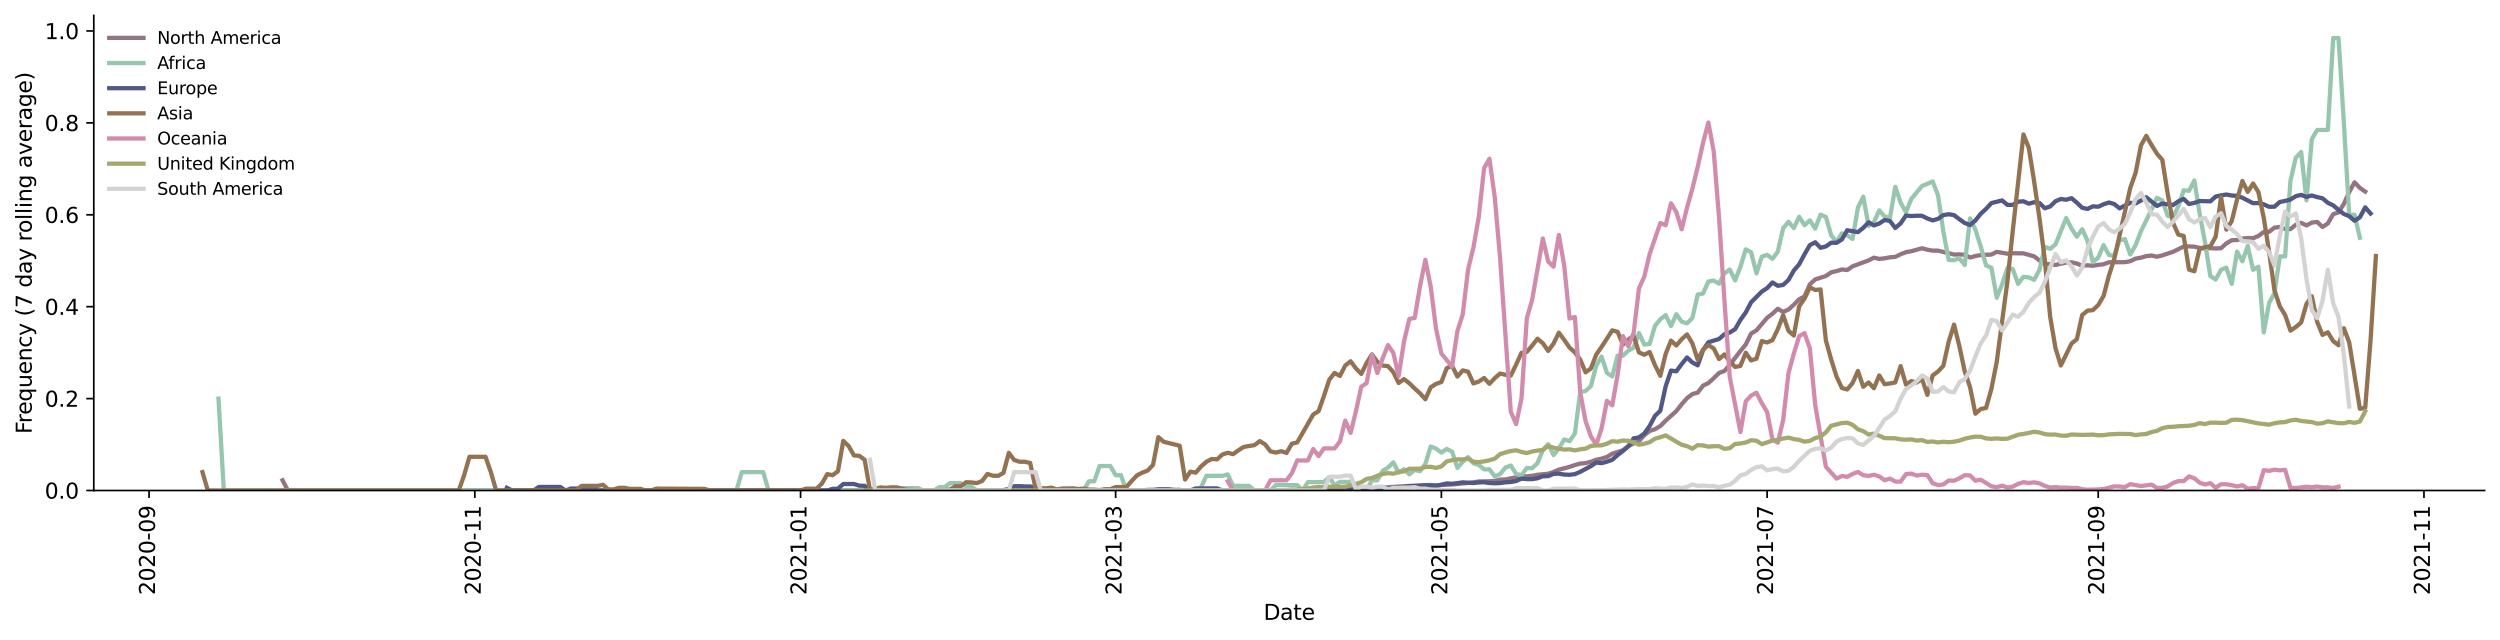 <?xml version="1.0" encoding="utf-8" standalone="no"?>
<!DOCTYPE svg PUBLIC "-//W3C//DTD SVG 1.1//EN"
  "http://www.w3.org/Graphics/SVG/1.1/DTD/svg11.dtd">
<svg height="298.621pt" version="1.1" viewBox="0 0 1166.981 298.621" width="1166.981pt" xmlns="http://www.w3.org/2000/svg" xmlns:xlink="http://www.w3.org/1999/xlink">
 <defs>
  <style type="text/css">*{stroke-linecap:butt;stroke-linejoin:round;}</style>
 </defs>
 <g id="figure_1">
  <g id="patch_1">
   <path d="M 0 298.621 
L 1166.981 298.621 
L 1166.981 0 
L 0 0 
z
" style="fill:#ffffff;"/>
  </g>
  <g id="axes_1">
   <g id="patch_2">
    <path d="M 43.781 228.96 
L 1159.781 228.96 
L 1159.781 7.2 
L 43.781 7.2 
z
" style="fill:#ffffff;"/>
   </g>
   <g id="matplotlib.axis_1">
    <g id="xtick_1">
     <g id="line2d_1">
      <defs>
       <path d="M 0 0 
L 0 3.5 
" id="m106cf8fed7" style="stroke:#000000;stroke-width:0.8;"/>
      </defs>
      <g>
       <use style="stroke:#000000;stroke-width:0.8;" x="69.581" xlink:href="#m106cf8fed7" y="228.96"/>
      </g>
     </g>
     <g id="text_1">
      <!-- 2020-09 -->
      <g transform="translate(72.34 277.743)rotate(-90)scale(0.1 -0.1)">
       <defs>
        <path d="M 1228 531 
L 3431 531 
L 3431 0 
L 469 0 
L 469 531 
Q 828 903 1448 1529 
Q 2069 2156 2228 2338 
Q 2531 2678 2651 2914 
Q 2772 3150 2772 3378 
Q 2772 3750 2511 3984 
Q 2250 4219 1831 4219 
Q 1534 4219 1204 4116 
Q 875 4013 500 3803 
L 500 4441 
Q 881 4594 1212 4672 
Q 1544 4750 1819 4750 
Q 2544 4750 2975 4387 
Q 3406 4025 3406 3419 
Q 3406 3131 3298 2873 
Q 3191 2616 2906 2266 
Q 2828 2175 2409 1742 
Q 1991 1309 1228 531 
z
" id="DejaVuSans-32" transform="scale(0.016)"/>
        <path d="M 2034 4250 
Q 1547 4250 1301 3770 
Q 1056 3291 1056 2328 
Q 1056 1369 1301 889 
Q 1547 409 2034 409 
Q 2525 409 2770 889 
Q 3016 1369 3016 2328 
Q 3016 3291 2770 3770 
Q 2525 4250 2034 4250 
z
M 2034 4750 
Q 2819 4750 3233 4129 
Q 3647 3509 3647 2328 
Q 3647 1150 3233 529 
Q 2819 -91 2034 -91 
Q 1250 -91 836 529 
Q 422 1150 422 2328 
Q 422 3509 836 4129 
Q 1250 4750 2034 4750 
z
" id="DejaVuSans-30" transform="scale(0.016)"/>
        <path d="M 313 2009 
L 1997 2009 
L 1997 1497 
L 313 1497 
L 313 2009 
z
" id="DejaVuSans-2d" transform="scale(0.016)"/>
        <path d="M 703 97 
L 703 672 
Q 941 559 1184 500 
Q 1428 441 1663 441 
Q 2288 441 2617 861 
Q 2947 1281 2994 2138 
Q 2813 1869 2534 1725 
Q 2256 1581 1919 1581 
Q 1219 1581 811 2004 
Q 403 2428 403 3163 
Q 403 3881 828 4315 
Q 1253 4750 1959 4750 
Q 2769 4750 3195 4129 
Q 3622 3509 3622 2328 
Q 3622 1225 3098 567 
Q 2575 -91 1691 -91 
Q 1453 -91 1209 -44 
Q 966 3 703 97 
z
M 1959 2075 
Q 2384 2075 2632 2365 
Q 2881 2656 2881 3163 
Q 2881 3666 2632 3958 
Q 2384 4250 1959 4250 
Q 1534 4250 1286 3958 
Q 1038 3666 1038 3163 
Q 1038 2656 1286 2365 
Q 1534 2075 1959 2075 
z
" id="DejaVuSans-39" transform="scale(0.016)"/>
       </defs>
       <use xlink:href="#DejaVuSans-32"/>
       <use x="63.623" xlink:href="#DejaVuSans-30"/>
       <use x="127.246" xlink:href="#DejaVuSans-32"/>
       <use x="190.869" xlink:href="#DejaVuSans-30"/>
       <use x="254.492" xlink:href="#DejaVuSans-2d"/>
       <use x="290.576" xlink:href="#DejaVuSans-30"/>
       <use x="354.199" xlink:href="#DejaVuSans-39"/>
      </g>
     </g>
    </g>
    <g id="xtick_2">
     <g id="line2d_2">
      <g>
       <use style="stroke:#000000;stroke-width:0.8;" x="221.638" xlink:href="#m106cf8fed7" y="228.96"/>
      </g>
     </g>
     <g id="text_2">
      <!-- 2020-11 -->
      <g transform="translate(224.398 277.743)rotate(-90)scale(0.1 -0.1)">
       <defs>
        <path d="M 794 531 
L 1825 531 
L 1825 4091 
L 703 3866 
L 703 4441 
L 1819 4666 
L 2450 4666 
L 2450 531 
L 3481 531 
L 3481 0 
L 794 0 
L 794 531 
z
" id="DejaVuSans-31" transform="scale(0.016)"/>
       </defs>
       <use xlink:href="#DejaVuSans-32"/>
       <use x="63.623" xlink:href="#DejaVuSans-30"/>
       <use x="127.246" xlink:href="#DejaVuSans-32"/>
       <use x="190.869" xlink:href="#DejaVuSans-30"/>
       <use x="254.492" xlink:href="#DejaVuSans-2d"/>
       <use x="290.576" xlink:href="#DejaVuSans-31"/>
       <use x="354.199" xlink:href="#DejaVuSans-31"/>
      </g>
     </g>
    </g>
    <g id="xtick_3">
     <g id="line2d_3">
      <g>
       <use style="stroke:#000000;stroke-width:0.8;" x="373.695" xlink:href="#m106cf8fed7" y="228.96"/>
      </g>
     </g>
     <g id="text_3">
      <!-- 2021-01 -->
      <g transform="translate(376.455 277.743)rotate(-90)scale(0.1 -0.1)">
       <use xlink:href="#DejaVuSans-32"/>
       <use x="63.623" xlink:href="#DejaVuSans-30"/>
       <use x="127.246" xlink:href="#DejaVuSans-32"/>
       <use x="190.869" xlink:href="#DejaVuSans-31"/>
       <use x="254.492" xlink:href="#DejaVuSans-2d"/>
       <use x="290.576" xlink:href="#DejaVuSans-30"/>
       <use x="354.199" xlink:href="#DejaVuSans-31"/>
      </g>
     </g>
    </g>
    <g id="xtick_4">
     <g id="line2d_4">
      <g>
       <use style="stroke:#000000;stroke-width:0.8;" x="520.767" xlink:href="#m106cf8fed7" y="228.96"/>
      </g>
     </g>
     <g id="text_4">
      <!-- 2021-03 -->
      <g transform="translate(523.527 277.743)rotate(-90)scale(0.1 -0.1)">
       <defs>
        <path d="M 2597 2516 
Q 3050 2419 3304 2112 
Q 3559 1806 3559 1356 
Q 3559 666 3084 287 
Q 2609 -91 1734 -91 
Q 1441 -91 1130 -33 
Q 819 25 488 141 
L 488 750 
Q 750 597 1062 519 
Q 1375 441 1716 441 
Q 2309 441 2620 675 
Q 2931 909 2931 1356 
Q 2931 1769 2642 2001 
Q 2353 2234 1838 2234 
L 1294 2234 
L 1294 2753 
L 1863 2753 
Q 2328 2753 2575 2939 
Q 2822 3125 2822 3475 
Q 2822 3834 2567 4026 
Q 2313 4219 1838 4219 
Q 1578 4219 1281 4162 
Q 984 4106 628 3988 
L 628 4550 
Q 988 4650 1302 4700 
Q 1616 4750 1894 4750 
Q 2613 4750 3031 4423 
Q 3450 4097 3450 3541 
Q 3450 3153 3228 2886 
Q 3006 2619 2597 2516 
z
" id="DejaVuSans-33" transform="scale(0.016)"/>
       </defs>
       <use xlink:href="#DejaVuSans-32"/>
       <use x="63.623" xlink:href="#DejaVuSans-30"/>
       <use x="127.246" xlink:href="#DejaVuSans-32"/>
       <use x="190.869" xlink:href="#DejaVuSans-31"/>
       <use x="254.492" xlink:href="#DejaVuSans-2d"/>
       <use x="290.576" xlink:href="#DejaVuSans-30"/>
       <use x="354.199" xlink:href="#DejaVuSans-33"/>
      </g>
     </g>
    </g>
    <g id="xtick_5">
     <g id="line2d_5">
      <g>
       <use style="stroke:#000000;stroke-width:0.8;" x="672.824" xlink:href="#m106cf8fed7" y="228.96"/>
      </g>
     </g>
     <g id="text_5">
      <!-- 2021-05 -->
      <g transform="translate(675.584 277.743)rotate(-90)scale(0.1 -0.1)">
       <defs>
        <path d="M 691 4666 
L 3169 4666 
L 3169 4134 
L 1269 4134 
L 1269 2991 
Q 1406 3038 1543 3061 
Q 1681 3084 1819 3084 
Q 2600 3084 3056 2656 
Q 3513 2228 3513 1497 
Q 3513 744 3044 326 
Q 2575 -91 1722 -91 
Q 1428 -91 1123 -41 
Q 819 9 494 109 
L 494 744 
Q 775 591 1075 516 
Q 1375 441 1709 441 
Q 2250 441 2565 725 
Q 2881 1009 2881 1497 
Q 2881 1984 2565 2268 
Q 2250 2553 1709 2553 
Q 1456 2553 1204 2497 
Q 953 2441 691 2322 
L 691 4666 
z
" id="DejaVuSans-35" transform="scale(0.016)"/>
       </defs>
       <use xlink:href="#DejaVuSans-32"/>
       <use x="63.623" xlink:href="#DejaVuSans-30"/>
       <use x="127.246" xlink:href="#DejaVuSans-32"/>
       <use x="190.869" xlink:href="#DejaVuSans-31"/>
       <use x="254.492" xlink:href="#DejaVuSans-2d"/>
       <use x="290.576" xlink:href="#DejaVuSans-30"/>
       <use x="354.199" xlink:href="#DejaVuSans-35"/>
      </g>
     </g>
    </g>
    <g id="xtick_6">
     <g id="line2d_6">
      <g>
       <use style="stroke:#000000;stroke-width:0.8;" x="824.882" xlink:href="#m106cf8fed7" y="228.96"/>
      </g>
     </g>
     <g id="text_6">
      <!-- 2021-07 -->
      <g transform="translate(827.641 277.743)rotate(-90)scale(0.1 -0.1)">
       <defs>
        <path d="M 525 4666 
L 3525 4666 
L 3525 4397 
L 1831 0 
L 1172 0 
L 2766 4134 
L 525 4134 
L 525 4666 
z
" id="DejaVuSans-37" transform="scale(0.016)"/>
       </defs>
       <use xlink:href="#DejaVuSans-32"/>
       <use x="63.623" xlink:href="#DejaVuSans-30"/>
       <use x="127.246" xlink:href="#DejaVuSans-32"/>
       <use x="190.869" xlink:href="#DejaVuSans-31"/>
       <use x="254.492" xlink:href="#DejaVuSans-2d"/>
       <use x="290.576" xlink:href="#DejaVuSans-30"/>
       <use x="354.199" xlink:href="#DejaVuSans-37"/>
      </g>
     </g>
    </g>
    <g id="xtick_7">
     <g id="line2d_7">
      <g>
       <use style="stroke:#000000;stroke-width:0.8;" x="979.431" xlink:href="#m106cf8fed7" y="228.96"/>
      </g>
     </g>
     <g id="text_7">
      <!-- 2021-09 -->
      <g transform="translate(982.191 277.743)rotate(-90)scale(0.1 -0.1)">
       <use xlink:href="#DejaVuSans-32"/>
       <use x="63.623" xlink:href="#DejaVuSans-30"/>
       <use x="127.246" xlink:href="#DejaVuSans-32"/>
       <use x="190.869" xlink:href="#DejaVuSans-31"/>
       <use x="254.492" xlink:href="#DejaVuSans-2d"/>
       <use x="290.576" xlink:href="#DejaVuSans-30"/>
       <use x="354.199" xlink:href="#DejaVuSans-39"/>
      </g>
     </g>
    </g>
    <g id="xtick_8">
     <g id="line2d_8">
      <g>
       <use style="stroke:#000000;stroke-width:0.8;" x="1131.489" xlink:href="#m106cf8fed7" y="228.96"/>
      </g>
     </g>
     <g id="text_8">
      <!-- 2021-11 -->
      <g transform="translate(1134.248 277.743)rotate(-90)scale(0.1 -0.1)">
       <use xlink:href="#DejaVuSans-32"/>
       <use x="63.623" xlink:href="#DejaVuSans-30"/>
       <use x="127.246" xlink:href="#DejaVuSans-32"/>
       <use x="190.869" xlink:href="#DejaVuSans-31"/>
       <use x="254.492" xlink:href="#DejaVuSans-2d"/>
       <use x="290.576" xlink:href="#DejaVuSans-31"/>
       <use x="354.199" xlink:href="#DejaVuSans-31"/>
      </g>
     </g>
    </g>
    <g id="text_9">
     <!-- Date -->
     <g transform="translate(589.83 289.341)scale(0.1 -0.1)">
      <defs>
       <path d="M 1259 4147 
L 1259 519 
L 2022 519 
Q 2988 519 3436 956 
Q 3884 1394 3884 2338 
Q 3884 3275 3436 3711 
Q 2988 4147 2022 4147 
L 1259 4147 
z
M 628 4666 
L 1925 4666 
Q 3281 4666 3915 4102 
Q 4550 3538 4550 2338 
Q 4550 1131 3912 565 
Q 3275 0 1925 0 
L 628 0 
L 628 4666 
z
" id="DejaVuSans-44" transform="scale(0.016)"/>
       <path d="M 2194 1759 
Q 1497 1759 1228 1600 
Q 959 1441 959 1056 
Q 959 750 1161 570 
Q 1363 391 1709 391 
Q 2188 391 2477 730 
Q 2766 1069 2766 1631 
L 2766 1759 
L 2194 1759 
z
M 3341 1997 
L 3341 0 
L 2766 0 
L 2766 531 
Q 2569 213 2275 61 
Q 1981 -91 1556 -91 
Q 1019 -91 701 211 
Q 384 513 384 1019 
Q 384 1609 779 1909 
Q 1175 2209 1959 2209 
L 2766 2209 
L 2766 2266 
Q 2766 2663 2505 2880 
Q 2244 3097 1772 3097 
Q 1472 3097 1187 3025 
Q 903 2953 641 2809 
L 641 3341 
Q 956 3463 1253 3523 
Q 1550 3584 1831 3584 
Q 2591 3584 2966 3190 
Q 3341 2797 3341 1997 
z
" id="DejaVuSans-61" transform="scale(0.016)"/>
       <path d="M 1172 4494 
L 1172 3500 
L 2356 3500 
L 2356 3053 
L 1172 3053 
L 1172 1153 
Q 1172 725 1289 603 
Q 1406 481 1766 481 
L 2356 481 
L 2356 0 
L 1766 0 
Q 1100 0 847 248 
Q 594 497 594 1153 
L 594 3053 
L 172 3053 
L 172 3500 
L 594 3500 
L 594 4494 
L 1172 4494 
z
" id="DejaVuSans-74" transform="scale(0.016)"/>
       <path d="M 3597 1894 
L 3597 1613 
L 953 1613 
Q 991 1019 1311 708 
Q 1631 397 2203 397 
Q 2534 397 2845 478 
Q 3156 559 3463 722 
L 3463 178 
Q 3153 47 2828 -22 
Q 2503 -91 2169 -91 
Q 1331 -91 842 396 
Q 353 884 353 1716 
Q 353 2575 817 3079 
Q 1281 3584 2069 3584 
Q 2775 3584 3186 3129 
Q 3597 2675 3597 1894 
z
M 3022 2063 
Q 3016 2534 2758 2815 
Q 2500 3097 2075 3097 
Q 1594 3097 1305 2825 
Q 1016 2553 972 2059 
L 3022 2063 
z
" id="DejaVuSans-65" transform="scale(0.016)"/>
      </defs>
      <use xlink:href="#DejaVuSans-44"/>
      <use x="77.002" xlink:href="#DejaVuSans-61"/>
      <use x="138.281" xlink:href="#DejaVuSans-74"/>
      <use x="177.49" xlink:href="#DejaVuSans-65"/>
     </g>
    </g>
   </g>
   <g id="matplotlib.axis_2">
    <g id="ytick_1">
     <g id="line2d_9">
      <defs>
       <path d="M 0 0 
L -3.5 0 
" id="m0763ce5f52" style="stroke:#000000;stroke-width:0.8;"/>
      </defs>
      <g>
       <use style="stroke:#000000;stroke-width:0.8;" x="43.781" xlink:href="#m0763ce5f52" y="228.96"/>
      </g>
     </g>
     <g id="text_10">
      <!-- 0.0 -->
      <g transform="translate(20.878 232.759)scale(0.1 -0.1)">
       <defs>
        <path d="M 684 794 
L 1344 794 
L 1344 0 
L 684 0 
L 684 794 
z
" id="DejaVuSans-2e" transform="scale(0.016)"/>
       </defs>
       <use xlink:href="#DejaVuSans-30"/>
       <use x="63.623" xlink:href="#DejaVuSans-2e"/>
       <use x="95.41" xlink:href="#DejaVuSans-30"/>
      </g>
     </g>
    </g>
    <g id="ytick_2">
     <g id="line2d_10">
      <g>
       <use style="stroke:#000000;stroke-width:0.8;" x="43.781" xlink:href="#m0763ce5f52" y="186.06"/>
      </g>
     </g>
     <g id="text_11">
      <!-- 0.2 -->
      <g transform="translate(20.878 189.859)scale(0.1 -0.1)">
       <use xlink:href="#DejaVuSans-30"/>
       <use x="63.623" xlink:href="#DejaVuSans-2e"/>
       <use x="95.41" xlink:href="#DejaVuSans-32"/>
      </g>
     </g>
    </g>
    <g id="ytick_3">
     <g id="line2d_11">
      <g>
       <use style="stroke:#000000;stroke-width:0.8;" x="43.781" xlink:href="#m0763ce5f52" y="143.16"/>
      </g>
     </g>
     <g id="text_12">
      <!-- 0.4 -->
      <g transform="translate(20.878 146.959)scale(0.1 -0.1)">
       <defs>
        <path d="M 2419 4116 
L 825 1625 
L 2419 1625 
L 2419 4116 
z
M 2253 4666 
L 3047 4666 
L 3047 1625 
L 3713 1625 
L 3713 1100 
L 3047 1100 
L 3047 0 
L 2419 0 
L 2419 1100 
L 313 1100 
L 313 1709 
L 2253 4666 
z
" id="DejaVuSans-34" transform="scale(0.016)"/>
       </defs>
       <use xlink:href="#DejaVuSans-30"/>
       <use x="63.623" xlink:href="#DejaVuSans-2e"/>
       <use x="95.41" xlink:href="#DejaVuSans-34"/>
      </g>
     </g>
    </g>
    <g id="ytick_4">
     <g id="line2d_12">
      <g>
       <use style="stroke:#000000;stroke-width:0.8;" x="43.781" xlink:href="#m0763ce5f52" y="100.26"/>
      </g>
     </g>
     <g id="text_13">
      <!-- 0.6 -->
      <g transform="translate(20.878 104.059)scale(0.1 -0.1)">
       <defs>
        <path d="M 2113 2584 
Q 1688 2584 1439 2293 
Q 1191 2003 1191 1497 
Q 1191 994 1439 701 
Q 1688 409 2113 409 
Q 2538 409 2786 701 
Q 3034 994 3034 1497 
Q 3034 2003 2786 2293 
Q 2538 2584 2113 2584 
z
M 3366 4563 
L 3366 3988 
Q 3128 4100 2886 4159 
Q 2644 4219 2406 4219 
Q 1781 4219 1451 3797 
Q 1122 3375 1075 2522 
Q 1259 2794 1537 2939 
Q 1816 3084 2150 3084 
Q 2853 3084 3261 2657 
Q 3669 2231 3669 1497 
Q 3669 778 3244 343 
Q 2819 -91 2113 -91 
Q 1303 -91 875 529 
Q 447 1150 447 2328 
Q 447 3434 972 4092 
Q 1497 4750 2381 4750 
Q 2619 4750 2861 4703 
Q 3103 4656 3366 4563 
z
" id="DejaVuSans-36" transform="scale(0.016)"/>
       </defs>
       <use xlink:href="#DejaVuSans-30"/>
       <use x="63.623" xlink:href="#DejaVuSans-2e"/>
       <use x="95.41" xlink:href="#DejaVuSans-36"/>
      </g>
     </g>
    </g>
    <g id="ytick_5">
     <g id="line2d_13">
      <g>
       <use style="stroke:#000000;stroke-width:0.8;" x="43.781" xlink:href="#m0763ce5f52" y="57.36"/>
      </g>
     </g>
     <g id="text_14">
      <!-- 0.8 -->
      <g transform="translate(20.878 61.159)scale(0.1 -0.1)">
       <defs>
        <path d="M 2034 2216 
Q 1584 2216 1326 1975 
Q 1069 1734 1069 1313 
Q 1069 891 1326 650 
Q 1584 409 2034 409 
Q 2484 409 2743 651 
Q 3003 894 3003 1313 
Q 3003 1734 2745 1975 
Q 2488 2216 2034 2216 
z
M 1403 2484 
Q 997 2584 770 2862 
Q 544 3141 544 3541 
Q 544 4100 942 4425 
Q 1341 4750 2034 4750 
Q 2731 4750 3128 4425 
Q 3525 4100 3525 3541 
Q 3525 3141 3298 2862 
Q 3072 2584 2669 2484 
Q 3125 2378 3379 2068 
Q 3634 1759 3634 1313 
Q 3634 634 3220 271 
Q 2806 -91 2034 -91 
Q 1263 -91 848 271 
Q 434 634 434 1313 
Q 434 1759 690 2068 
Q 947 2378 1403 2484 
z
M 1172 3481 
Q 1172 3119 1398 2916 
Q 1625 2713 2034 2713 
Q 2441 2713 2670 2916 
Q 2900 3119 2900 3481 
Q 2900 3844 2670 4047 
Q 2441 4250 2034 4250 
Q 1625 4250 1398 4047 
Q 1172 3844 1172 3481 
z
" id="DejaVuSans-38" transform="scale(0.016)"/>
       </defs>
       <use xlink:href="#DejaVuSans-30"/>
       <use x="63.623" xlink:href="#DejaVuSans-2e"/>
       <use x="95.41" xlink:href="#DejaVuSans-38"/>
      </g>
     </g>
    </g>
    <g id="ytick_6">
     <g id="line2d_14">
      <g>
       <use style="stroke:#000000;stroke-width:0.8;" x="43.781" xlink:href="#m0763ce5f52" y="14.46"/>
      </g>
     </g>
     <g id="text_15">
      <!-- 1.0 -->
      <g transform="translate(20.878 18.259)scale(0.1 -0.1)">
       <use xlink:href="#DejaVuSans-31"/>
       <use x="63.623" xlink:href="#DejaVuSans-2e"/>
       <use x="95.41" xlink:href="#DejaVuSans-30"/>
      </g>
     </g>
    </g>
    <g id="text_16">
     <!-- Frequency (7 day rolling average) -->
     <g transform="translate(14.798 202.529)rotate(-90)scale(0.1 -0.1)">
      <defs>
       <path d="M 628 4666 
L 3309 4666 
L 3309 4134 
L 1259 4134 
L 1259 2759 
L 3109 2759 
L 3109 2228 
L 1259 2228 
L 1259 0 
L 628 0 
L 628 4666 
z
" id="DejaVuSans-46" transform="scale(0.016)"/>
       <path d="M 2631 2963 
Q 2534 3019 2420 3045 
Q 2306 3072 2169 3072 
Q 1681 3072 1420 2755 
Q 1159 2438 1159 1844 
L 1159 0 
L 581 0 
L 581 3500 
L 1159 3500 
L 1159 2956 
Q 1341 3275 1631 3429 
Q 1922 3584 2338 3584 
Q 2397 3584 2469 3576 
Q 2541 3569 2628 3553 
L 2631 2963 
z
" id="DejaVuSans-72" transform="scale(0.016)"/>
       <path d="M 947 1747 
Q 947 1113 1208 752 
Q 1469 391 1925 391 
Q 2381 391 2643 752 
Q 2906 1113 2906 1747 
Q 2906 2381 2643 2742 
Q 2381 3103 1925 3103 
Q 1469 3103 1208 2742 
Q 947 2381 947 1747 
z
M 2906 525 
Q 2725 213 2448 61 
Q 2172 -91 1784 -91 
Q 1150 -91 751 415 
Q 353 922 353 1747 
Q 353 2572 751 3078 
Q 1150 3584 1784 3584 
Q 2172 3584 2448 3432 
Q 2725 3281 2906 2969 
L 2906 3500 
L 3481 3500 
L 3481 -1331 
L 2906 -1331 
L 2906 525 
z
" id="DejaVuSans-71" transform="scale(0.016)"/>
       <path d="M 544 1381 
L 544 3500 
L 1119 3500 
L 1119 1403 
Q 1119 906 1312 657 
Q 1506 409 1894 409 
Q 2359 409 2629 706 
Q 2900 1003 2900 1516 
L 2900 3500 
L 3475 3500 
L 3475 0 
L 2900 0 
L 2900 538 
Q 2691 219 2414 64 
Q 2138 -91 1772 -91 
Q 1169 -91 856 284 
Q 544 659 544 1381 
z
M 1991 3584 
L 1991 3584 
z
" id="DejaVuSans-75" transform="scale(0.016)"/>
       <path d="M 3513 2113 
L 3513 0 
L 2938 0 
L 2938 2094 
Q 2938 2591 2744 2837 
Q 2550 3084 2163 3084 
Q 1697 3084 1428 2787 
Q 1159 2491 1159 1978 
L 1159 0 
L 581 0 
L 581 3500 
L 1159 3500 
L 1159 2956 
Q 1366 3272 1645 3428 
Q 1925 3584 2291 3584 
Q 2894 3584 3203 3211 
Q 3513 2838 3513 2113 
z
" id="DejaVuSans-6e" transform="scale(0.016)"/>
       <path d="M 3122 3366 
L 3122 2828 
Q 2878 2963 2633 3030 
Q 2388 3097 2138 3097 
Q 1578 3097 1268 2742 
Q 959 2388 959 1747 
Q 959 1106 1268 751 
Q 1578 397 2138 397 
Q 2388 397 2633 464 
Q 2878 531 3122 666 
L 3122 134 
Q 2881 22 2623 -34 
Q 2366 -91 2075 -91 
Q 1284 -91 818 406 
Q 353 903 353 1747 
Q 353 2603 823 3093 
Q 1294 3584 2113 3584 
Q 2378 3584 2631 3529 
Q 2884 3475 3122 3366 
z
" id="DejaVuSans-63" transform="scale(0.016)"/>
       <path d="M 2059 -325 
Q 1816 -950 1584 -1140 
Q 1353 -1331 966 -1331 
L 506 -1331 
L 506 -850 
L 844 -850 
Q 1081 -850 1212 -737 
Q 1344 -625 1503 -206 
L 1606 56 
L 191 3500 
L 800 3500 
L 1894 763 
L 2988 3500 
L 3597 3500 
L 2059 -325 
z
" id="DejaVuSans-79" transform="scale(0.016)"/>
       <path id="DejaVuSans-20" transform="scale(0.016)"/>
       <path d="M 1984 4856 
Q 1566 4138 1362 3434 
Q 1159 2731 1159 2009 
Q 1159 1288 1364 580 
Q 1569 -128 1984 -844 
L 1484 -844 
Q 1016 -109 783 600 
Q 550 1309 550 2009 
Q 550 2706 781 3412 
Q 1013 4119 1484 4856 
L 1984 4856 
z
" id="DejaVuSans-28" transform="scale(0.016)"/>
       <path d="M 2906 2969 
L 2906 4863 
L 3481 4863 
L 3481 0 
L 2906 0 
L 2906 525 
Q 2725 213 2448 61 
Q 2172 -91 1784 -91 
Q 1150 -91 751 415 
Q 353 922 353 1747 
Q 353 2572 751 3078 
Q 1150 3584 1784 3584 
Q 2172 3584 2448 3432 
Q 2725 3281 2906 2969 
z
M 947 1747 
Q 947 1113 1208 752 
Q 1469 391 1925 391 
Q 2381 391 2643 752 
Q 2906 1113 2906 1747 
Q 2906 2381 2643 2742 
Q 2381 3103 1925 3103 
Q 1469 3103 1208 2742 
Q 947 2381 947 1747 
z
" id="DejaVuSans-64" transform="scale(0.016)"/>
       <path d="M 1959 3097 
Q 1497 3097 1228 2736 
Q 959 2375 959 1747 
Q 959 1119 1226 758 
Q 1494 397 1959 397 
Q 2419 397 2687 759 
Q 2956 1122 2956 1747 
Q 2956 2369 2687 2733 
Q 2419 3097 1959 3097 
z
M 1959 3584 
Q 2709 3584 3137 3096 
Q 3566 2609 3566 1747 
Q 3566 888 3137 398 
Q 2709 -91 1959 -91 
Q 1206 -91 779 398 
Q 353 888 353 1747 
Q 353 2609 779 3096 
Q 1206 3584 1959 3584 
z
" id="DejaVuSans-6f" transform="scale(0.016)"/>
       <path d="M 603 4863 
L 1178 4863 
L 1178 0 
L 603 0 
L 603 4863 
z
" id="DejaVuSans-6c" transform="scale(0.016)"/>
       <path d="M 603 3500 
L 1178 3500 
L 1178 0 
L 603 0 
L 603 3500 
z
M 603 4863 
L 1178 4863 
L 1178 4134 
L 603 4134 
L 603 4863 
z
" id="DejaVuSans-69" transform="scale(0.016)"/>
       <path d="M 2906 1791 
Q 2906 2416 2648 2759 
Q 2391 3103 1925 3103 
Q 1463 3103 1205 2759 
Q 947 2416 947 1791 
Q 947 1169 1205 825 
Q 1463 481 1925 481 
Q 2391 481 2648 825 
Q 2906 1169 2906 1791 
z
M 3481 434 
Q 3481 -459 3084 -895 
Q 2688 -1331 1869 -1331 
Q 1566 -1331 1297 -1286 
Q 1028 -1241 775 -1147 
L 775 -588 
Q 1028 -725 1275 -790 
Q 1522 -856 1778 -856 
Q 2344 -856 2625 -561 
Q 2906 -266 2906 331 
L 2906 616 
Q 2728 306 2450 153 
Q 2172 0 1784 0 
Q 1141 0 747 490 
Q 353 981 353 1791 
Q 353 2603 747 3093 
Q 1141 3584 1784 3584 
Q 2172 3584 2450 3431 
Q 2728 3278 2906 2969 
L 2906 3500 
L 3481 3500 
L 3481 434 
z
" id="DejaVuSans-67" transform="scale(0.016)"/>
       <path d="M 191 3500 
L 800 3500 
L 1894 563 
L 2988 3500 
L 3597 3500 
L 2284 0 
L 1503 0 
L 191 3500 
z
" id="DejaVuSans-76" transform="scale(0.016)"/>
       <path d="M 513 4856 
L 1013 4856 
Q 1481 4119 1714 3412 
Q 1947 2706 1947 2009 
Q 1947 1309 1714 600 
Q 1481 -109 1013 -844 
L 513 -844 
Q 928 -128 1133 580 
Q 1338 1288 1338 2009 
Q 1338 2731 1133 3434 
Q 928 4138 513 4856 
z
" id="DejaVuSans-29" transform="scale(0.016)"/>
      </defs>
      <use xlink:href="#DejaVuSans-46"/>
      <use x="50.27" xlink:href="#DejaVuSans-72"/>
      <use x="89.133" xlink:href="#DejaVuSans-65"/>
      <use x="150.656" xlink:href="#DejaVuSans-71"/>
      <use x="214.133" xlink:href="#DejaVuSans-75"/>
      <use x="277.512" xlink:href="#DejaVuSans-65"/>
      <use x="339.035" xlink:href="#DejaVuSans-6e"/>
      <use x="402.414" xlink:href="#DejaVuSans-63"/>
      <use x="457.395" xlink:href="#DejaVuSans-79"/>
      <use x="516.574" xlink:href="#DejaVuSans-20"/>
      <use x="548.361" xlink:href="#DejaVuSans-28"/>
      <use x="587.375" xlink:href="#DejaVuSans-37"/>
      <use x="650.998" xlink:href="#DejaVuSans-20"/>
      <use x="682.785" xlink:href="#DejaVuSans-64"/>
      <use x="746.262" xlink:href="#DejaVuSans-61"/>
      <use x="807.541" xlink:href="#DejaVuSans-79"/>
      <use x="866.721" xlink:href="#DejaVuSans-20"/>
      <use x="898.508" xlink:href="#DejaVuSans-72"/>
      <use x="937.371" xlink:href="#DejaVuSans-6f"/>
      <use x="998.553" xlink:href="#DejaVuSans-6c"/>
      <use x="1026.336" xlink:href="#DejaVuSans-6c"/>
      <use x="1054.119" xlink:href="#DejaVuSans-69"/>
      <use x="1081.902" xlink:href="#DejaVuSans-6e"/>
      <use x="1145.281" xlink:href="#DejaVuSans-67"/>
      <use x="1208.758" xlink:href="#DejaVuSans-20"/>
      <use x="1240.545" xlink:href="#DejaVuSans-61"/>
      <use x="1301.824" xlink:href="#DejaVuSans-76"/>
      <use x="1361.004" xlink:href="#DejaVuSans-65"/>
      <use x="1422.527" xlink:href="#DejaVuSans-72"/>
      <use x="1463.641" xlink:href="#DejaVuSans-61"/>
      <use x="1524.92" xlink:href="#DejaVuSans-67"/>
      <use x="1588.396" xlink:href="#DejaVuSans-65"/>
      <use x="1649.92" xlink:href="#DejaVuSans-29"/>
     </g>
    </g>
   </g>
   <g id="line2d_15">
    <path clip-path="url(#pd599f69d08)" d="M 131.9 224.193 
L 134.392 228.96 
L 595.549 228.878 
L 603.028 228.793 
L 617.984 228.678 
L 620.477 228.643 
L 625.462 228.413 
L 640.419 227.921 
L 662.853 226.51 
L 667.839 226.378 
L 670.332 226.539 
L 677.81 226.154 
L 687.781 225.168 
L 690.274 224.752 
L 695.259 224.652 
L 697.752 224.488 
L 700.245 223.888 
L 702.737 223.798 
L 710.215 222.286 
L 712.708 222.369 
L 715.201 222.101 
L 717.694 221.628 
L 722.679 221.125 
L 725.172 220.31 
L 727.665 219.23 
L 732.65 217.939 
L 735.143 217.078 
L 737.636 216.387 
L 740.128 216.183 
L 742.621 215.539 
L 745.114 214.621 
L 747.607 214.088 
L 750.099 213.328 
L 752.592 211.767 
L 757.578 210.189 
L 760.07 208.293 
L 762.563 206.976 
L 765.056 205.933 
L 767.549 203.161 
L 770.041 201.165 
L 772.534 200.336 
L 775.027 198.889 
L 777.519 196.357 
L 782.505 191.877 
L 784.998 188.677 
L 787.49 185.862 
L 789.983 183.951 
L 792.476 183.267 
L 794.969 180.025 
L 797.461 178.801 
L 799.954 176.559 
L 802.447 174.073 
L 804.94 173.172 
L 807.432 170.353 
L 812.418 163.84 
L 814.911 160.795 
L 817.403 155.705 
L 819.896 154.228 
L 824.882 148.339 
L 827.374 146.465 
L 829.867 144.129 
L 832.36 145.642 
L 834.853 144.477 
L 837.345 142.239 
L 839.838 139.689 
L 842.331 138.421 
L 844.823 132.731 
L 847.316 130.44 
L 852.302 128.848 
L 854.794 127.128 
L 857.287 126.535 
L 859.78 125.796 
L 862.273 126.036 
L 864.765 124.318 
L 872.244 121.557 
L 874.736 120.273 
L 877.229 120.849 
L 879.722 120.593 
L 882.215 120.113 
L 884.707 119.902 
L 887.2 118.68 
L 889.693 117.702 
L 892.186 117.274 
L 897.171 115.876 
L 899.664 116.559 
L 902.157 116.992 
L 904.649 116.99 
L 912.127 118.827 
L 914.62 118.754 
L 917.113 118.917 
L 919.606 120.208 
L 922.098 119.505 
L 924.591 119.065 
L 929.577 118.818 
L 932.069 117.564 
L 937.055 118.433 
L 939.548 118.211 
L 944.533 118.264 
L 949.519 119.671 
L 952.011 121.589 
L 954.504 123.056 
L 959.49 123.656 
L 964.475 122.567 
L 966.968 122.452 
L 969.46 122.996 
L 971.953 124.073 
L 974.446 123.826 
L 976.939 124.049 
L 979.431 123.628 
L 981.924 123.357 
L 984.417 122.427 
L 991.895 122.376 
L 994.388 121.922 
L 996.881 120.728 
L 999.373 120.279 
L 1001.866 119.558 
L 1004.359 119.283 
L 1006.852 119.827 
L 1009.344 119.219 
L 1014.33 117.549 
L 1019.315 115.085 
L 1021.808 115.014 
L 1024.301 115.139 
L 1026.794 115.729 
L 1029.286 116.037 
L 1031.779 115.833 
L 1034.272 115.983 
L 1036.764 115.864 
L 1039.257 113.606 
L 1041.75 112.134 
L 1044.243 112.053 
L 1046.735 111.371 
L 1049.228 111.122 
L 1051.721 111.196 
L 1054.214 110.138 
L 1056.706 108.283 
L 1059.199 108.197 
L 1061.692 106.268 
L 1064.185 105.941 
L 1066.677 106.899 
L 1069.17 106.947 
L 1071.663 104.907 
L 1074.156 104.032 
L 1076.648 105.208 
L 1079.141 103.908 
L 1081.634 103.588 
L 1084.127 105.942 
L 1086.619 104.299 
L 1089.112 99.969 
L 1091.605 99.167 
L 1094.098 95.168 
L 1096.59 89.642 
L 1099.083 85.103 
L 1101.576 87.73 
L 1104.068 89.432 
L 1104.068 89.432 
" style="fill:none;stroke:#947383;stroke-linecap:square;stroke-width:2;"/>
   </g>
   <g id="line2d_16">
    <path clip-path="url(#pd599f69d08)" d="M 101.987 186.06 
L 104.479 228.96 
L 343.783 228.96 
L 346.275 220.38 
L 356.246 220.38 
L 358.739 228.96 
L 416.072 228.96 
L 418.565 227.86 
L 428.536 227.86 
L 431.029 228.96 
L 436.014 228.96 
L 438.507 227.371 
L 440.999 227.371 
L 443.492 225.506 
L 448.478 225.506 
L 450.97 227.095 
L 453.463 227.095 
L 455.956 228.96 
L 505.811 228.96 
L 508.303 224.67 
L 510.796 224.67 
L 513.289 217.52 
L 518.274 217.52 
L 520.767 221.81 
L 523.26 221.81 
L 525.753 228.96 
L 558.158 228.96 
L 560.651 227.481 
L 563.144 222.118 
L 570.622 222.118 
L 573.115 221.452 
L 575.607 226.815 
L 583.086 226.815 
L 585.578 228.96 
L 593.057 228.96 
L 595.549 226.436 
L 605.52 226.436 
L 608.013 228.96 
L 610.506 225.06 
L 617.984 225.06 
L 620.477 222.677 
L 622.97 226.577 
L 625.462 224.927 
L 630.448 224.927 
L 632.941 227.31 
L 635.433 227.31 
L 637.926 228.96 
L 640.419 224.193 
L 642.911 224.193 
L 645.404 219.816 
L 647.897 218.284 
L 650.39 215.832 
L 652.882 220.599 
L 655.375 219.067 
L 657.868 221.401 
L 660.361 219.359 
L 662.853 219.945 
L 665.346 216.558 
L 667.839 208.438 
L 670.332 209.408 
L 672.824 211.267 
L 675.317 209.557 
L 677.81 210.834 
L 680.303 218.419 
L 682.795 215.532 
L 685.288 213.406 
L 687.781 216.289 
L 690.274 217.015 
L 692.766 219.082 
L 695.259 219.07 
L 697.752 222.376 
L 700.245 221.317 
L 702.737 218.232 
L 705.23 217.299 
L 707.723 221.271 
L 710.215 221.808 
L 712.708 218.462 
L 715.201 218.578 
L 717.694 216.168 
L 720.186 210.118 
L 722.679 207.332 
L 725.172 212.429 
L 727.665 209.321 
L 730.157 205.121 
L 732.65 205.946 
L 735.143 202.354 
L 737.636 182.958 
L 740.128 182.516 
L 742.621 180.228 
L 745.114 170.706 
L 747.607 166.426 
L 750.099 174.092 
L 752.592 175.708 
L 755.085 166.039 
L 757.578 166.059 
L 760.07 163.677 
L 762.563 162.285 
L 765.056 155.464 
L 767.549 160.841 
L 770.041 160.531 
L 772.534 152.119 
L 775.027 149.034 
L 777.519 147.09 
L 780.012 152.182 
L 782.505 146.668 
L 784.998 150.166 
L 787.49 150.928 
L 789.983 148.458 
L 792.476 137.509 
L 794.969 136.986 
L 797.461 131.432 
L 799.954 130.962 
L 802.447 132.397 
L 804.94 127.599 
L 807.432 125.805 
L 809.925 130.881 
L 812.418 124.536 
L 814.911 116.401 
L 817.403 117.78 
L 819.896 127.636 
L 822.389 119.832 
L 824.882 118.977 
L 827.374 120.808 
L 829.867 117.489 
L 832.36 106.535 
L 834.853 103.561 
L 837.345 106.469 
L 839.838 101.194 
L 842.331 105.103 
L 844.823 102.862 
L 847.316 106.708 
L 849.809 100.215 
L 852.302 101.265 
L 854.794 109.83 
L 857.287 112.92 
L 859.78 108.956 
L 862.273 109.86 
L 864.765 111.516 
L 867.258 96.902 
L 869.751 91.811 
L 872.244 105.443 
L 874.736 103.689 
L 877.229 98.203 
L 879.722 101.037 
L 882.215 101.665 
L 884.707 87.214 
L 887.2 94.604 
L 889.693 99.093 
L 892.186 92.856 
L 897.171 86.83 
L 899.664 85.835 
L 902.157 84.696 
L 904.649 91.173 
L 907.142 108.166 
L 909.635 121.344 
L 912.127 121.46 
L 914.62 120.59 
L 917.113 123.711 
L 919.606 101.922 
L 922.098 107.195 
L 924.591 115.117 
L 927.084 123.929 
L 929.577 124.987 
L 932.069 138.976 
L 934.562 132.733 
L 937.055 125.052 
L 939.548 125.613 
L 942.04 132.511 
L 944.533 129.239 
L 947.026 129.472 
L 949.519 130.64 
L 952.011 125.941 
L 954.504 115.228 
L 956.997 116.147 
L 959.49 114.103 
L 964.475 101.772 
L 966.968 106.698 
L 969.46 110.481 
L 971.953 106.976 
L 974.446 112.458 
L 976.939 122.365 
L 979.431 120.241 
L 981.924 114.434 
L 984.417 118.979 
L 986.91 119.487 
L 989.402 112.229 
L 991.895 111.628 
L 994.388 118.789 
L 996.881 114.46 
L 999.373 107.925 
L 1001.866 102.888 
L 1006.852 92.342 
L 1009.344 93.592 
L 1011.837 100.696 
L 1014.33 101.48 
L 1016.823 96.308 
L 1019.315 88.836 
L 1021.808 89.071 
L 1024.301 84.278 
L 1026.794 99.811 
L 1029.286 113.155 
L 1031.779 128.86 
L 1034.272 130.495 
L 1036.764 125.919 
L 1039.257 124.951 
L 1041.75 132.51 
L 1044.243 117.467 
L 1046.735 121.961 
L 1049.228 114.811 
L 1051.721 125.949 
L 1054.214 124.519 
L 1056.706 155.162 
L 1059.199 141.373 
L 1061.692 136.904 
L 1064.185 119.687 
L 1066.677 119.687 
L 1069.17 84.358 
L 1071.663 73.633 
L 1074.156 70.952 
L 1076.648 93.531 
L 1079.141 64.931 
L 1081.634 60.66 
L 1086.619 60.66 
L 1089.112 17.76 
L 1091.605 17.76 
L 1094.098 57.36 
L 1096.59 100.26 
L 1099.083 100.26 
L 1101.576 110.985 
L 1101.576 110.985 
" style="fill:none;stroke:#96c6ad;stroke-linecap:square;stroke-width:2;"/>
   </g>
   <g id="line2d_17">
    <path clip-path="url(#pd599f69d08)" d="M 236.595 227.698 
L 239.087 228.96 
L 249.058 228.96 
L 251.551 227.31 
L 261.522 227.31 
L 264.015 228.96 
L 266.508 228.047 
L 276.479 228.047 
L 278.971 228.96 
L 386.159 228.96 
L 388.652 228.186 
L 391.145 228.112 
L 393.637 225.939 
L 398.623 225.939 
L 401.116 226.713 
L 403.608 226.787 
L 406.101 228.96 
L 428.536 228.96 
L 431.029 228.841 
L 453.463 228.93 
L 463.434 228.96 
L 465.927 228.803 
L 468.42 228.803 
L 470.912 228.184 
L 473.405 226.979 
L 475.898 226.936 
L 478.391 227.076 
L 480.883 227.076 
L 483.376 227.695 
L 485.869 228.9 
L 495.84 228.96 
L 533.231 228.96 
L 535.724 228.68 
L 538.216 228.68 
L 540.709 228.404 
L 545.695 228.404 
L 548.187 228.684 
L 550.68 228.684 
L 553.173 228.96 
L 555.666 228.96 
L 558.158 228.004 
L 568.129 227.995 
L 570.622 228.951 
L 590.564 228.842 
L 615.491 228.693 
L 617.984 228.467 
L 625.462 228.483 
L 627.955 228.48 
L 630.448 228.657 
L 637.926 228.559 
L 652.882 227.703 
L 657.868 226.929 
L 662.853 226.953 
L 665.346 226.598 
L 667.839 226.661 
L 670.332 226.84 
L 675.317 225.676 
L 677.81 225.811 
L 680.303 225.545 
L 682.795 225.157 
L 685.288 225.371 
L 687.781 225.466 
L 690.274 225.189 
L 692.766 225.112 
L 695.259 225.464 
L 697.752 225.59 
L 700.245 225.477 
L 702.737 225.13 
L 705.23 224.993 
L 707.723 224.519 
L 710.215 223.431 
L 712.708 223.642 
L 715.201 223.656 
L 717.694 223.259 
L 720.186 222.289 
L 722.679 222.255 
L 725.172 221.191 
L 727.665 221.098 
L 730.157 221.521 
L 732.65 221.634 
L 735.143 221.32 
L 737.636 220.251 
L 742.621 217.575 
L 745.114 215.918 
L 747.607 216.205 
L 750.099 215.516 
L 752.592 214.625 
L 755.085 212.412 
L 757.578 210.485 
L 760.07 208.33 
L 762.563 204.607 
L 765.056 204.172 
L 767.549 202.366 
L 770.041 198.846 
L 772.534 194.1 
L 775.027 191.73 
L 777.519 180.315 
L 780.012 172.991 
L 782.505 173.311 
L 784.998 169.97 
L 787.49 166.871 
L 789.983 169.193 
L 792.476 170.539 
L 794.969 163.465 
L 797.461 159.772 
L 802.447 158.221 
L 804.94 156.029 
L 807.432 155.192 
L 809.925 153.661 
L 812.418 149.337 
L 814.911 145.839 
L 817.403 141.099 
L 822.389 136.125 
L 824.882 134.48 
L 827.374 131.862 
L 829.867 133.4 
L 832.36 133.007 
L 834.853 130.689 
L 837.345 126.283 
L 839.838 123.368 
L 842.331 118.726 
L 844.823 114.418 
L 847.316 113.089 
L 849.809 115.668 
L 852.302 115.025 
L 854.794 113.284 
L 857.287 113.342 
L 859.78 111.789 
L 862.273 107.471 
L 867.258 108.354 
L 869.751 106.352 
L 872.244 103.769 
L 874.736 105.232 
L 877.229 104.313 
L 879.722 102.698 
L 882.215 103.154 
L 884.707 106.419 
L 887.2 104.27 
L 889.693 100.6 
L 892.186 100.855 
L 894.678 100.704 
L 897.171 100.735 
L 899.664 101.987 
L 902.157 102.882 
L 904.649 102.15 
L 907.142 100.416 
L 909.635 100.002 
L 912.127 100.42 
L 914.62 102.337 
L 917.113 104.103 
L 919.606 105.038 
L 922.098 102.92 
L 924.591 99.794 
L 927.084 97.494 
L 929.577 94.787 
L 934.562 93.562 
L 937.055 95.64 
L 939.548 95.631 
L 942.04 94.151 
L 944.533 93.957 
L 947.026 95.076 
L 949.519 94.404 
L 952.011 94.772 
L 954.504 97.214 
L 956.997 96.372 
L 959.49 93.933 
L 961.982 92.883 
L 964.475 93.232 
L 966.968 92.515 
L 969.46 94.607 
L 971.953 96.988 
L 974.446 97.519 
L 976.939 96.312 
L 979.431 96.499 
L 981.924 95.362 
L 984.417 94.524 
L 986.91 95.236 
L 989.402 97.263 
L 994.388 94.648 
L 996.881 94.948 
L 999.373 93.624 
L 1001.866 92.063 
L 1006.852 96.121 
L 1009.344 95.013 
L 1014.33 95.738 
L 1016.823 93.984 
L 1019.315 92.848 
L 1021.808 95.224 
L 1024.301 94.721 
L 1026.794 93.844 
L 1031.779 93.988 
L 1034.272 91.743 
L 1036.764 91.208 
L 1039.257 90.791 
L 1041.75 91.276 
L 1044.243 91.41 
L 1046.735 92.302 
L 1051.721 94.858 
L 1054.214 94.767 
L 1056.706 95.388 
L 1059.199 96.535 
L 1061.692 96.489 
L 1064.185 94.285 
L 1066.677 93.798 
L 1069.17 93.144 
L 1071.663 91.584 
L 1074.156 90.963 
L 1076.648 91.943 
L 1079.141 91.242 
L 1081.634 91.996 
L 1084.127 92.563 
L 1086.619 94.656 
L 1089.112 95.861 
L 1091.605 97.99 
L 1094.098 99.885 
L 1096.59 100.902 
L 1099.083 103.034 
L 1101.576 101.436 
L 1104.068 96.79 
L 1106.561 99.673 
L 1106.561 99.673 
" style="fill:none;stroke:#525886;stroke-linecap:square;stroke-width:2;"/>
   </g>
   <g id="line2d_18">
    <path clip-path="url(#pd599f69d08)" d="M 94.509 220.38 
L 97.001 228.96 
L 214.16 228.96 
L 216.653 221.81 
L 219.146 213.23 
L 226.624 213.23 
L 229.117 220.38 
L 231.609 228.96 
L 269 228.96 
L 271.493 226.815 
L 278.971 226.815 
L 281.464 226.298 
L 283.957 228.443 
L 286.45 228.443 
L 288.942 227.691 
L 291.435 227.691 
L 293.928 228.207 
L 298.913 228.207 
L 301.406 228.96 
L 303.899 228.96 
L 306.391 228.084 
L 328.826 228.194 
L 331.319 228.96 
L 373.695 228.96 
L 376.188 228.102 
L 381.174 228.102 
L 383.666 225.719 
L 386.159 221.319 
L 388.652 221.81 
L 391.145 219.965 
L 393.637 205.817 
L 396.13 208.2 
L 398.623 212.6 
L 401.116 212.776 
L 403.608 214.621 
L 406.101 228.769 
L 408.594 228.088 
L 411.087 227.538 
L 413.579 227.729 
L 416.072 227.472 
L 418.565 227.472 
L 421.058 228.153 
L 423.55 228.703 
L 426.043 228.703 
L 428.536 228.96 
L 438.507 228.96 
L 440.999 228.801 
L 443.492 228.49 
L 445.985 226.985 
L 448.478 226.985 
L 450.97 225.103 
L 453.463 225.194 
L 455.956 225.505 
L 458.449 224.535 
L 460.941 221.235 
L 463.434 222.051 
L 465.927 222.119 
L 468.42 220.708 
L 470.912 211.385 
L 473.405 214.685 
L 475.898 215.543 
L 478.391 215.543 
L 480.883 216.121 
L 483.376 227.919 
L 488.362 227.928 
L 490.854 227.637 
L 493.347 228.47 
L 495.84 228.036 
L 500.825 227.962 
L 503.318 228.253 
L 505.811 228.1 
L 508.303 228.534 
L 510.796 228.534 
L 513.289 228.807 
L 515.782 228.345 
L 518.274 228.376 
L 520.767 227.375 
L 525.753 227.375 
L 528.245 224.536 
L 530.738 221.896 
L 533.231 220.619 
L 535.724 219.635 
L 538.216 217.019 
L 540.709 204.061 
L 543.202 206.226 
L 550.68 208.064 
L 553.173 223.851 
L 555.666 220.159 
L 558.158 220.628 
L 560.651 217.749 
L 563.144 215.543 
L 565.637 214.249 
L 568.129 214.414 
L 570.622 212.158 
L 573.115 211.344 
L 575.607 211.989 
L 578.1 210.189 
L 580.593 208.607 
L 585.578 207.788 
L 588.071 205.907 
L 590.564 207.471 
L 593.057 210.711 
L 595.549 211.265 
L 598.042 210.617 
L 600.535 211.423 
L 603.028 207.091 
L 605.52 206.527 
L 612.999 193.487 
L 615.491 191.942 
L 617.984 184.886 
L 620.477 177.292 
L 622.97 174.086 
L 625.462 175.478 
L 627.955 170.628 
L 630.448 168.636 
L 632.941 171.959 
L 635.433 174.541 
L 637.926 169.44 
L 640.419 165.429 
L 642.911 168.886 
L 645.404 170.645 
L 647.897 170.903 
L 650.39 173.711 
L 652.882 178.772 
L 655.375 176.962 
L 657.868 178.902 
L 660.361 181.349 
L 662.853 183.598 
L 665.346 186.369 
L 667.839 180.783 
L 670.332 179.219 
L 672.824 178.317 
L 675.317 171.861 
L 677.81 170.726 
L 680.303 175.774 
L 682.795 172.895 
L 685.288 173.495 
L 687.781 178.984 
L 690.274 178.127 
L 692.766 176.449 
L 695.259 179.148 
L 697.752 176.511 
L 700.245 174.354 
L 702.737 174.95 
L 705.23 175.326 
L 707.723 170.148 
L 710.215 164.704 
L 712.708 164.268 
L 715.201 161.323 
L 717.694 158.12 
L 720.186 160.216 
L 722.679 163.797 
L 725.172 160.405 
L 727.665 155.296 
L 730.157 158.645 
L 732.65 162.261 
L 735.143 164.477 
L 737.636 167.87 
L 740.128 173.802 
L 742.621 171.989 
L 745.114 165.511 
L 747.607 161.93 
L 752.592 154.206 
L 755.085 154.89 
L 757.578 160.833 
L 760.07 158.541 
L 762.563 156.769 
L 765.056 164.511 
L 767.549 165.576 
L 770.041 164.34 
L 772.534 170.483 
L 775.027 175.429 
L 777.519 165.199 
L 780.012 159.005 
L 782.505 161.267 
L 784.998 158.33 
L 787.49 156.103 
L 789.983 160.3 
L 792.476 167.911 
L 794.969 163.255 
L 797.461 161.053 
L 799.954 162.655 
L 802.447 167.611 
L 804.94 165.457 
L 807.432 168.645 
L 809.925 171.289 
L 812.418 170.803 
L 814.911 164.644 
L 817.403 168.259 
L 819.896 167.414 
L 822.389 159.219 
L 824.882 159.859 
L 827.374 158.77 
L 829.867 153.68 
L 832.36 147.145 
L 834.853 154.43 
L 837.345 156.619 
L 839.838 142.96 
L 842.331 139.392 
L 844.823 134.144 
L 847.316 135.346 
L 849.809 135.091 
L 852.302 158.901 
L 854.794 167.848 
L 857.287 175.772 
L 859.78 181.109 
L 862.273 181.8 
L 864.765 178.791 
L 867.258 173.183 
L 869.751 180.543 
L 872.244 178.534 
L 874.736 181.204 
L 877.229 175.246 
L 879.722 179.346 
L 882.215 179.005 
L 884.707 178.502 
L 887.2 170.901 
L 889.693 179.551 
L 892.186 177.888 
L 894.678 178.562 
L 897.171 176.864 
L 899.664 184.313 
L 902.157 175.25 
L 904.649 173.429 
L 907.142 170.74 
L 909.635 159.524 
L 912.127 151.535 
L 914.62 161.564 
L 917.113 173.35 
L 919.606 180.723 
L 922.098 193.105 
L 924.591 190.928 
L 927.084 190.413 
L 929.577 181.529 
L 932.069 168.82 
L 937.055 131.247 
L 939.548 107.673 
L 944.533 62.752 
L 947.026 69.026 
L 949.519 84.712 
L 952.011 101.905 
L 954.504 121.355 
L 956.997 147.816 
L 959.49 162.521 
L 961.982 170.609 
L 966.968 160.351 
L 969.46 158.323 
L 971.953 147.048 
L 974.446 145.012 
L 976.939 144.767 
L 979.431 142.394 
L 981.924 138.18 
L 984.417 128.699 
L 986.91 120.881 
L 994.388 87.758 
L 996.881 80.697 
L 999.373 67.914 
L 1001.866 63.423 
L 1004.359 67.741 
L 1006.852 71.742 
L 1009.344 74.607 
L 1011.837 90.241 
L 1014.33 103.946 
L 1016.823 109.517 
L 1019.315 110.125 
L 1021.808 125.855 
L 1024.301 126.621 
L 1026.794 116.042 
L 1029.286 115.383 
L 1031.779 114.969 
L 1034.272 110.444 
L 1036.764 92.021 
L 1039.257 107.191 
L 1041.75 103.217 
L 1044.243 93.137 
L 1046.735 84.496 
L 1049.228 89.564 
L 1051.721 85.658 
L 1054.214 89.694 
L 1056.706 101.728 
L 1059.199 117.52 
L 1061.692 135.418 
L 1064.185 142.973 
L 1066.677 147.046 
L 1069.17 154.345 
L 1071.663 152.667 
L 1074.156 150.537 
L 1076.648 141.89 
L 1079.141 138.284 
L 1081.634 150.277 
L 1084.127 156.333 
L 1086.619 155.108 
L 1089.112 159.213 
L 1091.605 161.137 
L 1094.098 153.213 
L 1096.59 159.82 
L 1101.576 190.814 
L 1104.068 190.393 
L 1106.561 158.746 
L 1109.054 119.497 
L 1109.054 119.497 
" style="fill:none;stroke:#937252;stroke-linecap:square;stroke-width:2;"/>
   </g>
   <g id="line2d_19">
    <path clip-path="url(#pd599f69d08)" d="M 573.115 224.67 
L 575.607 228.96 
L 590.564 228.96 
L 593.057 224.193 
L 600.535 224.193 
L 603.028 220.893 
L 605.52 214.935 
L 610.506 214.935 
L 612.999 209.572 
L 615.491 212.873 
L 617.984 209.298 
L 622.97 209.298 
L 625.462 206.08 
L 627.955 196.33 
L 630.448 202.05 
L 632.941 191.956 
L 635.433 180.516 
L 637.926 178.882 
L 640.419 165.532 
L 642.911 174.112 
L 645.404 167.306 
L 647.897 161.081 
L 650.39 164.695 
L 652.882 175.538 
L 655.375 159.451 
L 657.868 148.895 
L 660.361 148.409 
L 662.853 133.559 
L 665.346 121.302 
L 667.839 133.815 
L 670.332 153.471 
L 672.824 165.021 
L 677.81 171.149 
L 680.303 154.536 
L 682.795 146.736 
L 685.288 125.757 
L 687.781 115.543 
L 690.274 101.243 
L 692.766 78.531 
L 695.259 74.111 
L 697.752 92.157 
L 700.245 120.757 
L 705.23 192.257 
L 707.723 197.977 
L 710.215 186.06 
L 712.708 148.523 
L 715.201 139.942 
L 720.186 111.343 
L 722.679 122.067 
L 725.172 124.505 
L 727.665 109.685 
L 730.157 123.985 
L 732.65 148.685 
L 735.143 147.97 
L 737.636 183.07 
L 740.128 196.57 
L 742.621 203.72 
L 745.114 207.62 
L 747.607 199.993 
L 750.099 187.123 
L 752.592 189.223 
L 755.085 174.923 
L 757.578 156.86 
L 760.07 161.627 
L 762.563 155.43 
L 765.056 134.63 
L 767.549 129.13 
L 770.041 118.593 
L 775.027 104.11 
L 777.519 105.131 
L 780.012 94.901 
L 782.505 98.987 
L 784.998 107.031 
L 787.49 96.908 
L 789.983 88.086 
L 792.476 77.898 
L 794.969 66.662 
L 797.461 57.188 
L 799.954 70.729 
L 802.447 101.767 
L 804.94 140.12 
L 807.432 175.87 
L 812.418 201.661 
L 814.911 187.313 
L 817.403 184.663 
L 819.896 183.322 
L 822.389 188.184 
L 824.882 192.344 
L 827.374 205.136 
L 829.867 206.641 
L 832.36 196.116 
L 834.853 174.177 
L 837.345 165.044 
L 839.838 156.911 
L 842.331 155.483 
L 844.823 162.583 
L 847.316 189.044 
L 852.302 217.88 
L 857.287 223.396 
L 859.78 222.184 
L 862.273 222.576 
L 864.765 221.245 
L 867.258 220.28 
L 869.751 221.844 
L 872.244 222.164 
L 874.736 221.596 
L 877.229 222.383 
L 879.722 224.141 
L 882.215 223.414 
L 884.707 224.763 
L 887.2 224.834 
L 889.693 221.306 
L 892.186 221.077 
L 894.678 221.976 
L 897.171 221.596 
L 899.664 221.756 
L 902.157 225.568 
L 904.649 226.437 
L 907.142 226.129 
L 909.635 224.32 
L 912.127 224.387 
L 914.62 223.28 
L 917.113 221.803 
L 919.606 221.935 
L 922.098 224.375 
L 924.591 223.906 
L 929.577 227.007 
L 932.069 227.42 
L 934.562 226.705 
L 937.055 227.583 
L 939.548 227.149 
L 942.04 225.863 
L 944.533 225.09 
L 947.026 225.435 
L 949.519 225.161 
L 952.011 225.658 
L 954.504 226.828 
L 956.997 227.601 
L 959.49 227.381 
L 961.982 227.627 
L 964.475 227.604 
L 966.968 227.762 
L 969.46 227.762 
L 971.953 228.352 
L 974.446 228.597 
L 979.431 228.468 
L 981.924 228.3 
L 986.91 227.043 
L 989.402 227.104 
L 991.895 227.382 
L 994.388 226.005 
L 999.373 226.887 
L 1004.359 226.225 
L 1006.852 227.77 
L 1009.344 227.726 
L 1011.837 227.086 
L 1014.33 225.48 
L 1016.823 224.575 
L 1019.315 224.575 
L 1021.808 222.38 
L 1024.301 223.251 
L 1026.794 225.333 
L 1029.286 226.148 
L 1031.779 225.548 
L 1034.272 227.671 
L 1036.764 226.042 
L 1039.257 226.042 
L 1041.75 226.471 
L 1044.243 227.071 
L 1046.735 226.506 
L 1049.228 228.135 
L 1051.721 227.835 
L 1054.214 227.835 
L 1056.706 219.464 
L 1059.199 219.813 
L 1061.692 219.233 
L 1064.185 219.533 
L 1066.677 219.32 
L 1069.17 227.691 
L 1071.663 227.798 
L 1076.648 227.232 
L 1079.141 227.444 
L 1081.634 227.114 
L 1084.127 227.484 
L 1086.619 227.493 
L 1089.112 227.78 
L 1091.605 227.208 
L 1091.605 227.208 
" style="fill:none;stroke:#d18cad;stroke-linecap:square;stroke-width:2;"/>
   </g>
   <g id="line2d_20">
    <path clip-path="url(#pd599f69d08)" d="M 403.608 228.94 
L 418.565 228.96 
L 593.057 228.858 
L 600.535 228.727 
L 603.028 228.549 
L 605.52 228.525 
L 608.013 228.387 
L 612.999 227.596 
L 615.491 227.358 
L 617.984 227.343 
L 620.477 227.193 
L 627.955 227.208 
L 630.448 226.579 
L 635.433 225.115 
L 637.926 223.53 
L 640.419 223.145 
L 642.911 222.106 
L 645.404 221.27 
L 647.897 220.855 
L 650.39 221.115 
L 652.882 220.328 
L 655.375 220.024 
L 657.868 218.791 
L 662.853 218.794 
L 665.346 217.99 
L 667.839 217.91 
L 670.332 218.42 
L 672.824 217.731 
L 675.317 215.388 
L 677.81 214.785 
L 680.303 214.456 
L 682.795 214.462 
L 685.288 214.077 
L 687.781 215.546 
L 690.274 215.729 
L 692.766 215.374 
L 695.259 214.859 
L 697.752 214.096 
L 700.245 211.988 
L 702.737 211.198 
L 705.23 210.539 
L 707.723 210.206 
L 710.215 210.981 
L 712.708 211.475 
L 715.201 210.753 
L 717.694 210.332 
L 720.186 210.034 
L 722.679 208.204 
L 725.172 209.014 
L 730.157 209.859 
L 732.65 209.74 
L 735.143 210.247 
L 737.636 209.727 
L 740.128 209.456 
L 742.621 208.164 
L 745.114 207.941 
L 747.607 207.881 
L 750.099 207.103 
L 752.592 205.95 
L 755.085 206.176 
L 757.578 205.645 
L 760.07 205.76 
L 762.563 206.446 
L 765.056 207.605 
L 767.549 207.129 
L 770.041 206.408 
L 772.534 204.776 
L 775.027 204.082 
L 777.519 203.234 
L 784.998 207.628 
L 787.49 208.252 
L 789.983 209.438 
L 792.476 207.778 
L 794.969 207.934 
L 797.461 208.484 
L 799.954 208.296 
L 802.447 208.272 
L 804.94 209.524 
L 807.432 209.196 
L 809.925 207.243 
L 812.418 207.004 
L 814.911 206.564 
L 817.403 205.489 
L 819.896 205.717 
L 822.389 207.341 
L 827.374 205.675 
L 829.867 205.335 
L 832.36 204.707 
L 834.853 204.266 
L 837.345 204.966 
L 839.838 205.315 
L 842.331 206.173 
L 844.823 205.801 
L 847.316 204.479 
L 849.809 203.812 
L 852.302 201.819 
L 854.794 198.743 
L 859.78 197.47 
L 862.273 197.309 
L 864.765 198.283 
L 867.258 200.387 
L 869.751 201.255 
L 872.244 202.859 
L 874.736 202.402 
L 877.229 203.389 
L 879.722 204.503 
L 884.707 204.597 
L 887.2 205.097 
L 889.693 205.242 
L 892.186 205.11 
L 894.678 205.624 
L 897.171 205.454 
L 899.664 206.293 
L 902.157 206.089 
L 904.649 206.535 
L 907.142 206.197 
L 909.635 206.418 
L 912.127 206.189 
L 914.62 205.664 
L 917.113 204.793 
L 919.606 204.232 
L 922.098 203.836 
L 924.591 203.867 
L 927.084 204.647 
L 929.577 204.85 
L 932.069 204.639 
L 934.562 204.876 
L 937.055 204.783 
L 942.04 202.928 
L 944.533 202.577 
L 949.519 201.549 
L 952.011 201.865 
L 954.504 202.66 
L 956.997 202.887 
L 959.49 202.838 
L 961.982 203.339 
L 964.475 203.402 
L 966.968 202.828 
L 971.953 203.021 
L 976.939 202.856 
L 979.431 203.19 
L 981.924 203.12 
L 984.417 202.765 
L 989.402 202.531 
L 994.388 202.601 
L 996.881 203.092 
L 999.373 202.777 
L 1001.866 202.578 
L 1004.359 201.676 
L 1006.852 201.122 
L 1009.344 199.894 
L 1011.837 199.305 
L 1014.33 199.236 
L 1016.823 198.964 
L 1021.808 198.739 
L 1024.301 198.377 
L 1026.794 197.507 
L 1029.286 197.955 
L 1031.779 197.304 
L 1034.272 197.295 
L 1036.764 197.408 
L 1039.257 197.321 
L 1041.75 196 
L 1044.243 195.903 
L 1046.735 196.097 
L 1054.214 197.639 
L 1059.199 198.224 
L 1061.692 197.577 
L 1064.185 197.169 
L 1066.677 197.03 
L 1069.17 196.276 
L 1071.663 195.927 
L 1074.156 196.514 
L 1079.141 197.012 
L 1081.634 197.762 
L 1084.127 197.533 
L 1086.619 196.694 
L 1091.605 197.524 
L 1094.098 197.563 
L 1096.59 196.945 
L 1099.083 197.384 
L 1101.576 196.761 
L 1104.068 192.013 
L 1104.068 192.013 
" style="fill:none;stroke:#a4a86f;stroke-linecap:square;stroke-width:2;"/>
   </g>
   <g id="line2d_21">
    <path clip-path="url(#pd599f69d08)" d="M 406.101 214.66 
L 408.594 228.96 
L 470.912 228.96 
L 473.405 220.38 
L 483.376 220.38 
L 485.869 228.96 
L 617.984 228.96 
L 620.477 222.525 
L 625.462 222.525 
L 627.955 222.014 
L 630.448 222.014 
L 632.941 228.449 
L 635.433 227.188 
L 637.926 227.188 
L 640.419 227.698 
L 642.911 227.162 
L 645.404 227.162 
L 647.897 228.424 
L 650.39 227.753 
L 652.882 227.753 
L 655.375 227.598 
L 657.868 227.598 
L 660.361 227.416 
L 662.853 228.086 
L 665.346 228.086 
L 667.839 228.546 
L 670.332 228.546 
L 672.824 228.728 
L 677.81 228.728 
L 680.303 228.96 
L 692.766 228.96 
L 695.259 228.664 
L 705.23 228.664 
L 707.723 227.869 
L 717.694 227.869 
L 720.186 228.96 
L 722.679 228.96 
L 725.172 228.151 
L 735.143 228.057 
L 737.636 228.867 
L 747.607 228.823 
L 757.578 228.462 
L 760.07 228.599 
L 765.056 228.267 
L 770.041 228.363 
L 772.534 227.903 
L 777.519 228.2 
L 780.012 227.606 
L 782.505 227.533 
L 784.998 227.777 
L 787.49 227.315 
L 789.983 226.155 
L 792.476 226.833 
L 794.969 226.666 
L 797.461 226.882 
L 799.954 226.853 
L 802.447 227.513 
L 804.94 226.724 
L 807.432 226.282 
L 809.925 224.48 
L 812.418 221.884 
L 814.911 221.231 
L 817.403 219.369 
L 819.896 218.082 
L 822.389 217.67 
L 824.882 219.562 
L 827.374 218.955 
L 829.867 218.758 
L 832.36 219.99 
L 834.853 219.764 
L 837.345 217.911 
L 839.838 215.067 
L 844.823 210.423 
L 847.316 209.512 
L 849.809 209.251 
L 852.302 210.286 
L 854.794 208.977 
L 857.287 206.11 
L 859.78 204.932 
L 862.273 204.464 
L 864.765 204.609 
L 867.258 206.991 
L 869.751 207.699 
L 874.736 203.519 
L 879.722 195.81 
L 882.215 194.185 
L 884.707 191.945 
L 887.2 186.087 
L 889.693 181.614 
L 892.186 179.967 
L 894.678 177.986 
L 897.171 175.289 
L 899.664 176.646 
L 902.157 182.88 
L 904.649 182.781 
L 907.142 180.618 
L 909.635 182.739 
L 912.127 183.075 
L 914.62 178.478 
L 917.113 176.919 
L 919.606 173.014 
L 922.098 166.356 
L 924.591 160.243 
L 927.084 156.577 
L 929.577 149.314 
L 932.069 149.864 
L 934.562 154.289 
L 939.548 146.853 
L 942.04 147.84 
L 944.533 145.514 
L 947.026 141.374 
L 949.519 138.626 
L 952.011 136.676 
L 954.504 131.626 
L 959.49 118.545 
L 961.982 122.459 
L 964.475 121.531 
L 966.968 124.341 
L 969.46 128.585 
L 971.953 124.899 
L 974.446 116.268 
L 976.939 110.441 
L 979.431 105.695 
L 981.924 104.122 
L 984.417 107.046 
L 986.91 108.437 
L 989.402 106.75 
L 991.895 104.478 
L 994.388 99.189 
L 996.881 92.919 
L 999.373 90.085 
L 1001.866 94.604 
L 1004.359 99.984 
L 1006.852 100.196 
L 1009.344 103.443 
L 1011.837 105.994 
L 1014.33 103.436 
L 1016.823 100.602 
L 1019.315 97.481 
L 1021.808 102.321 
L 1024.301 103.847 
L 1026.794 102.348 
L 1029.286 101.759 
L 1031.779 106.061 
L 1034.272 101.086 
L 1036.764 99.523 
L 1039.257 105.554 
L 1041.75 107.121 
L 1044.243 109.26 
L 1046.735 112.546 
L 1049.228 112.674 
L 1051.721 112.985 
L 1054.214 116.119 
L 1056.706 114.742 
L 1059.199 117.696 
L 1061.692 123.887 
L 1064.185 110.298 
L 1066.677 98.716 
L 1069.17 101.1 
L 1071.663 99.603 
L 1074.156 111.104 
L 1076.648 130.232 
L 1079.141 144.72 
L 1081.634 148.505 
L 1084.127 140.462 
L 1086.619 125.942 
L 1089.112 141.542 
L 1091.605 147.977 
L 1094.098 165.641 
L 1096.59 189.773 
L 1096.59 189.773 
" style="fill:none;stroke:#d3d3d3;stroke-linecap:square;stroke-width:2;"/>
   </g>
   <g id="patch_3">
    <path d="M 43.781 228.96 
L 43.781 7.2 
" style="fill:none;stroke:#000000;stroke-linecap:square;stroke-linejoin:miter;stroke-width:0.8;"/>
   </g>
   <g id="patch_4">
    <path d="M 43.781 228.96 
L 1159.781 228.96 
" style="fill:none;stroke:#000000;stroke-linecap:square;stroke-linejoin:miter;stroke-width:0.8;"/>
   </g>
   <g id="legend_1">
    <g id="line2d_22">
     <path d="M 50.981 17.679 
L 66.981 17.679 
" style="fill:none;stroke:#947383;stroke-linecap:square;stroke-width:2;"/>
    </g>
    <g id="line2d_23"/>
    <g id="text_17">
     <!-- North America -->
     <g transform="translate(73.381 20.479)scale(0.08 -0.08)">
      <defs>
       <path d="M 628 4666 
L 1478 4666 
L 3547 763 
L 3547 4666 
L 4159 4666 
L 4159 0 
L 3309 0 
L 1241 3903 
L 1241 0 
L 628 0 
L 628 4666 
z
" id="DejaVuSans-4e" transform="scale(0.016)"/>
       <path d="M 3513 2113 
L 3513 0 
L 2938 0 
L 2938 2094 
Q 2938 2591 2744 2837 
Q 2550 3084 2163 3084 
Q 1697 3084 1428 2787 
Q 1159 2491 1159 1978 
L 1159 0 
L 581 0 
L 581 4863 
L 1159 4863 
L 1159 2956 
Q 1366 3272 1645 3428 
Q 1925 3584 2291 3584 
Q 2894 3584 3203 3211 
Q 3513 2838 3513 2113 
z
" id="DejaVuSans-68" transform="scale(0.016)"/>
       <path d="M 2188 4044 
L 1331 1722 
L 3047 1722 
L 2188 4044 
z
M 1831 4666 
L 2547 4666 
L 4325 0 
L 3669 0 
L 3244 1197 
L 1141 1197 
L 716 0 
L 50 0 
L 1831 4666 
z
" id="DejaVuSans-41" transform="scale(0.016)"/>
       <path d="M 3328 2828 
Q 3544 3216 3844 3400 
Q 4144 3584 4550 3584 
Q 5097 3584 5394 3201 
Q 5691 2819 5691 2113 
L 5691 0 
L 5113 0 
L 5113 2094 
Q 5113 2597 4934 2840 
Q 4756 3084 4391 3084 
Q 3944 3084 3684 2787 
Q 3425 2491 3425 1978 
L 3425 0 
L 2847 0 
L 2847 2094 
Q 2847 2600 2669 2842 
Q 2491 3084 2119 3084 
Q 1678 3084 1418 2786 
Q 1159 2488 1159 1978 
L 1159 0 
L 581 0 
L 581 3500 
L 1159 3500 
L 1159 2956 
Q 1356 3278 1631 3431 
Q 1906 3584 2284 3584 
Q 2666 3584 2933 3390 
Q 3200 3197 3328 2828 
z
" id="DejaVuSans-6d" transform="scale(0.016)"/>
      </defs>
      <use xlink:href="#DejaVuSans-4e"/>
      <use x="74.805" xlink:href="#DejaVuSans-6f"/>
      <use x="135.986" xlink:href="#DejaVuSans-72"/>
      <use x="177.1" xlink:href="#DejaVuSans-74"/>
      <use x="216.309" xlink:href="#DejaVuSans-68"/>
      <use x="279.688" xlink:href="#DejaVuSans-20"/>
      <use x="311.475" xlink:href="#DejaVuSans-41"/>
      <use x="379.883" xlink:href="#DejaVuSans-6d"/>
      <use x="477.295" xlink:href="#DejaVuSans-65"/>
      <use x="538.818" xlink:href="#DejaVuSans-72"/>
      <use x="579.932" xlink:href="#DejaVuSans-69"/>
      <use x="607.715" xlink:href="#DejaVuSans-63"/>
      <use x="662.695" xlink:href="#DejaVuSans-61"/>
     </g>
    </g>
    <g id="line2d_24">
     <path d="M 50.981 29.421 
L 66.981 29.421 
" style="fill:none;stroke:#96c6ad;stroke-linecap:square;stroke-width:2;"/>
    </g>
    <g id="line2d_25"/>
    <g id="text_18">
     <!-- Africa -->
     <g transform="translate(73.381 32.221)scale(0.08 -0.08)">
      <defs>
       <path d="M 2375 4863 
L 2375 4384 
L 1825 4384 
Q 1516 4384 1395 4259 
Q 1275 4134 1275 3809 
L 1275 3500 
L 2222 3500 
L 2222 3053 
L 1275 3053 
L 1275 0 
L 697 0 
L 697 3053 
L 147 3053 
L 147 3500 
L 697 3500 
L 697 3744 
Q 697 4328 969 4595 
Q 1241 4863 1831 4863 
L 2375 4863 
z
" id="DejaVuSans-66" transform="scale(0.016)"/>
      </defs>
      <use xlink:href="#DejaVuSans-41"/>
      <use x="64.783" xlink:href="#DejaVuSans-66"/>
      <use x="99.988" xlink:href="#DejaVuSans-72"/>
      <use x="141.102" xlink:href="#DejaVuSans-69"/>
      <use x="168.885" xlink:href="#DejaVuSans-63"/>
      <use x="223.865" xlink:href="#DejaVuSans-61"/>
     </g>
    </g>
    <g id="line2d_26">
     <path d="M 50.981 41.164 
L 66.981 41.164 
" style="fill:none;stroke:#525886;stroke-linecap:square;stroke-width:2;"/>
    </g>
    <g id="line2d_27"/>
    <g id="text_19">
     <!-- Europe -->
     <g transform="translate(73.381 43.964)scale(0.08 -0.08)">
      <defs>
       <path d="M 628 4666 
L 3578 4666 
L 3578 4134 
L 1259 4134 
L 1259 2753 
L 3481 2753 
L 3481 2222 
L 1259 2222 
L 1259 531 
L 3634 531 
L 3634 0 
L 628 0 
L 628 4666 
z
" id="DejaVuSans-45" transform="scale(0.016)"/>
       <path d="M 1159 525 
L 1159 -1331 
L 581 -1331 
L 581 3500 
L 1159 3500 
L 1159 2969 
Q 1341 3281 1617 3432 
Q 1894 3584 2278 3584 
Q 2916 3584 3314 3078 
Q 3713 2572 3713 1747 
Q 3713 922 3314 415 
Q 2916 -91 2278 -91 
Q 1894 -91 1617 61 
Q 1341 213 1159 525 
z
M 3116 1747 
Q 3116 2381 2855 2742 
Q 2594 3103 2138 3103 
Q 1681 3103 1420 2742 
Q 1159 2381 1159 1747 
Q 1159 1113 1420 752 
Q 1681 391 2138 391 
Q 2594 391 2855 752 
Q 3116 1113 3116 1747 
z
" id="DejaVuSans-70" transform="scale(0.016)"/>
      </defs>
      <use xlink:href="#DejaVuSans-45"/>
      <use x="63.184" xlink:href="#DejaVuSans-75"/>
      <use x="126.562" xlink:href="#DejaVuSans-72"/>
      <use x="165.426" xlink:href="#DejaVuSans-6f"/>
      <use x="226.607" xlink:href="#DejaVuSans-70"/>
      <use x="290.084" xlink:href="#DejaVuSans-65"/>
     </g>
    </g>
    <g id="line2d_28">
     <path d="M 50.981 52.906 
L 66.981 52.906 
" style="fill:none;stroke:#937252;stroke-linecap:square;stroke-width:2;"/>
    </g>
    <g id="line2d_29"/>
    <g id="text_20">
     <!-- Asia -->
     <g transform="translate(73.381 55.706)scale(0.08 -0.08)">
      <defs>
       <path d="M 2834 3397 
L 2834 2853 
Q 2591 2978 2328 3040 
Q 2066 3103 1784 3103 
Q 1356 3103 1142 2972 
Q 928 2841 928 2578 
Q 928 2378 1081 2264 
Q 1234 2150 1697 2047 
L 1894 2003 
Q 2506 1872 2764 1633 
Q 3022 1394 3022 966 
Q 3022 478 2636 193 
Q 2250 -91 1575 -91 
Q 1294 -91 989 -36 
Q 684 19 347 128 
L 347 722 
Q 666 556 975 473 
Q 1284 391 1588 391 
Q 1994 391 2212 530 
Q 2431 669 2431 922 
Q 2431 1156 2273 1281 
Q 2116 1406 1581 1522 
L 1381 1569 
Q 847 1681 609 1914 
Q 372 2147 372 2553 
Q 372 3047 722 3315 
Q 1072 3584 1716 3584 
Q 2034 3584 2315 3537 
Q 2597 3491 2834 3397 
z
" id="DejaVuSans-73" transform="scale(0.016)"/>
      </defs>
      <use xlink:href="#DejaVuSans-41"/>
      <use x="68.408" xlink:href="#DejaVuSans-73"/>
      <use x="120.508" xlink:href="#DejaVuSans-69"/>
      <use x="148.291" xlink:href="#DejaVuSans-61"/>
     </g>
    </g>
    <g id="line2d_30">
     <path d="M 50.981 64.649 
L 66.981 64.649 
" style="fill:none;stroke:#d18cad;stroke-linecap:square;stroke-width:2;"/>
    </g>
    <g id="line2d_31"/>
    <g id="text_21">
     <!-- Oceania -->
     <g transform="translate(73.381 67.449)scale(0.08 -0.08)">
      <defs>
       <path d="M 2522 4238 
Q 1834 4238 1429 3725 
Q 1025 3213 1025 2328 
Q 1025 1447 1429 934 
Q 1834 422 2522 422 
Q 3209 422 3611 934 
Q 4013 1447 4013 2328 
Q 4013 3213 3611 3725 
Q 3209 4238 2522 4238 
z
M 2522 4750 
Q 3503 4750 4090 4092 
Q 4678 3434 4678 2328 
Q 4678 1225 4090 567 
Q 3503 -91 2522 -91 
Q 1538 -91 948 565 
Q 359 1222 359 2328 
Q 359 3434 948 4092 
Q 1538 4750 2522 4750 
z
" id="DejaVuSans-4f" transform="scale(0.016)"/>
      </defs>
      <use xlink:href="#DejaVuSans-4f"/>
      <use x="78.711" xlink:href="#DejaVuSans-63"/>
      <use x="133.691" xlink:href="#DejaVuSans-65"/>
      <use x="195.215" xlink:href="#DejaVuSans-61"/>
      <use x="256.494" xlink:href="#DejaVuSans-6e"/>
      <use x="319.873" xlink:href="#DejaVuSans-69"/>
      <use x="347.656" xlink:href="#DejaVuSans-61"/>
     </g>
    </g>
    <g id="line2d_32">
     <path d="M 50.981 76.391 
L 66.981 76.391 
" style="fill:none;stroke:#a4a86f;stroke-linecap:square;stroke-width:2;"/>
    </g>
    <g id="line2d_33"/>
    <g id="text_22">
     <!-- United Kingdom -->
     <g transform="translate(73.381 79.191)scale(0.08 -0.08)">
      <defs>
       <path d="M 556 4666 
L 1191 4666 
L 1191 1831 
Q 1191 1081 1462 751 
Q 1734 422 2344 422 
Q 2950 422 3222 751 
Q 3494 1081 3494 1831 
L 3494 4666 
L 4128 4666 
L 4128 1753 
Q 4128 841 3676 375 
Q 3225 -91 2344 -91 
Q 1459 -91 1007 375 
Q 556 841 556 1753 
L 556 4666 
z
" id="DejaVuSans-55" transform="scale(0.016)"/>
       <path d="M 628 4666 
L 1259 4666 
L 1259 2694 
L 3353 4666 
L 4166 4666 
L 1850 2491 
L 4331 0 
L 3500 0 
L 1259 2247 
L 1259 0 
L 628 0 
L 628 4666 
z
" id="DejaVuSans-4b" transform="scale(0.016)"/>
      </defs>
      <use xlink:href="#DejaVuSans-55"/>
      <use x="73.193" xlink:href="#DejaVuSans-6e"/>
      <use x="136.572" xlink:href="#DejaVuSans-69"/>
      <use x="164.355" xlink:href="#DejaVuSans-74"/>
      <use x="203.564" xlink:href="#DejaVuSans-65"/>
      <use x="265.088" xlink:href="#DejaVuSans-64"/>
      <use x="328.564" xlink:href="#DejaVuSans-20"/>
      <use x="360.352" xlink:href="#DejaVuSans-4b"/>
      <use x="425.928" xlink:href="#DejaVuSans-69"/>
      <use x="453.711" xlink:href="#DejaVuSans-6e"/>
      <use x="517.09" xlink:href="#DejaVuSans-67"/>
      <use x="580.566" xlink:href="#DejaVuSans-64"/>
      <use x="644.043" xlink:href="#DejaVuSans-6f"/>
      <use x="705.225" xlink:href="#DejaVuSans-6d"/>
     </g>
    </g>
    <g id="line2d_34">
     <path d="M 50.981 88.134 
L 66.981 88.134 
" style="fill:none;stroke:#d3d3d3;stroke-linecap:square;stroke-width:2;"/>
    </g>
    <g id="line2d_35"/>
    <g id="text_23">
     <!-- South America -->
     <g transform="translate(73.381 90.934)scale(0.08 -0.08)">
      <defs>
       <path d="M 3425 4513 
L 3425 3897 
Q 3066 4069 2747 4153 
Q 2428 4238 2131 4238 
Q 1616 4238 1336 4038 
Q 1056 3838 1056 3469 
Q 1056 3159 1242 3001 
Q 1428 2844 1947 2747 
L 2328 2669 
Q 3034 2534 3370 2195 
Q 3706 1856 3706 1288 
Q 3706 609 3251 259 
Q 2797 -91 1919 -91 
Q 1588 -91 1214 -16 
Q 841 59 441 206 
L 441 856 
Q 825 641 1194 531 
Q 1563 422 1919 422 
Q 2459 422 2753 634 
Q 3047 847 3047 1241 
Q 3047 1584 2836 1778 
Q 2625 1972 2144 2069 
L 1759 2144 
Q 1053 2284 737 2584 
Q 422 2884 422 3419 
Q 422 4038 858 4394 
Q 1294 4750 2059 4750 
Q 2388 4750 2728 4690 
Q 3069 4631 3425 4513 
z
" id="DejaVuSans-53" transform="scale(0.016)"/>
      </defs>
      <use xlink:href="#DejaVuSans-53"/>
      <use x="63.477" xlink:href="#DejaVuSans-6f"/>
      <use x="124.658" xlink:href="#DejaVuSans-75"/>
      <use x="188.037" xlink:href="#DejaVuSans-74"/>
      <use x="227.246" xlink:href="#DejaVuSans-68"/>
      <use x="290.625" xlink:href="#DejaVuSans-20"/>
      <use x="322.412" xlink:href="#DejaVuSans-41"/>
      <use x="390.82" xlink:href="#DejaVuSans-6d"/>
      <use x="488.232" xlink:href="#DejaVuSans-65"/>
      <use x="549.756" xlink:href="#DejaVuSans-72"/>
      <use x="590.869" xlink:href="#DejaVuSans-69"/>
      <use x="618.652" xlink:href="#DejaVuSans-63"/>
      <use x="673.633" xlink:href="#DejaVuSans-61"/>
     </g>
    </g>
   </g>
  </g>
 </g>
 <defs>
  <clipPath id="pd599f69d08">
   <rect height="221.76" width="1116" x="43.781" y="7.2"/>
  </clipPath>
 </defs>
</svg>

